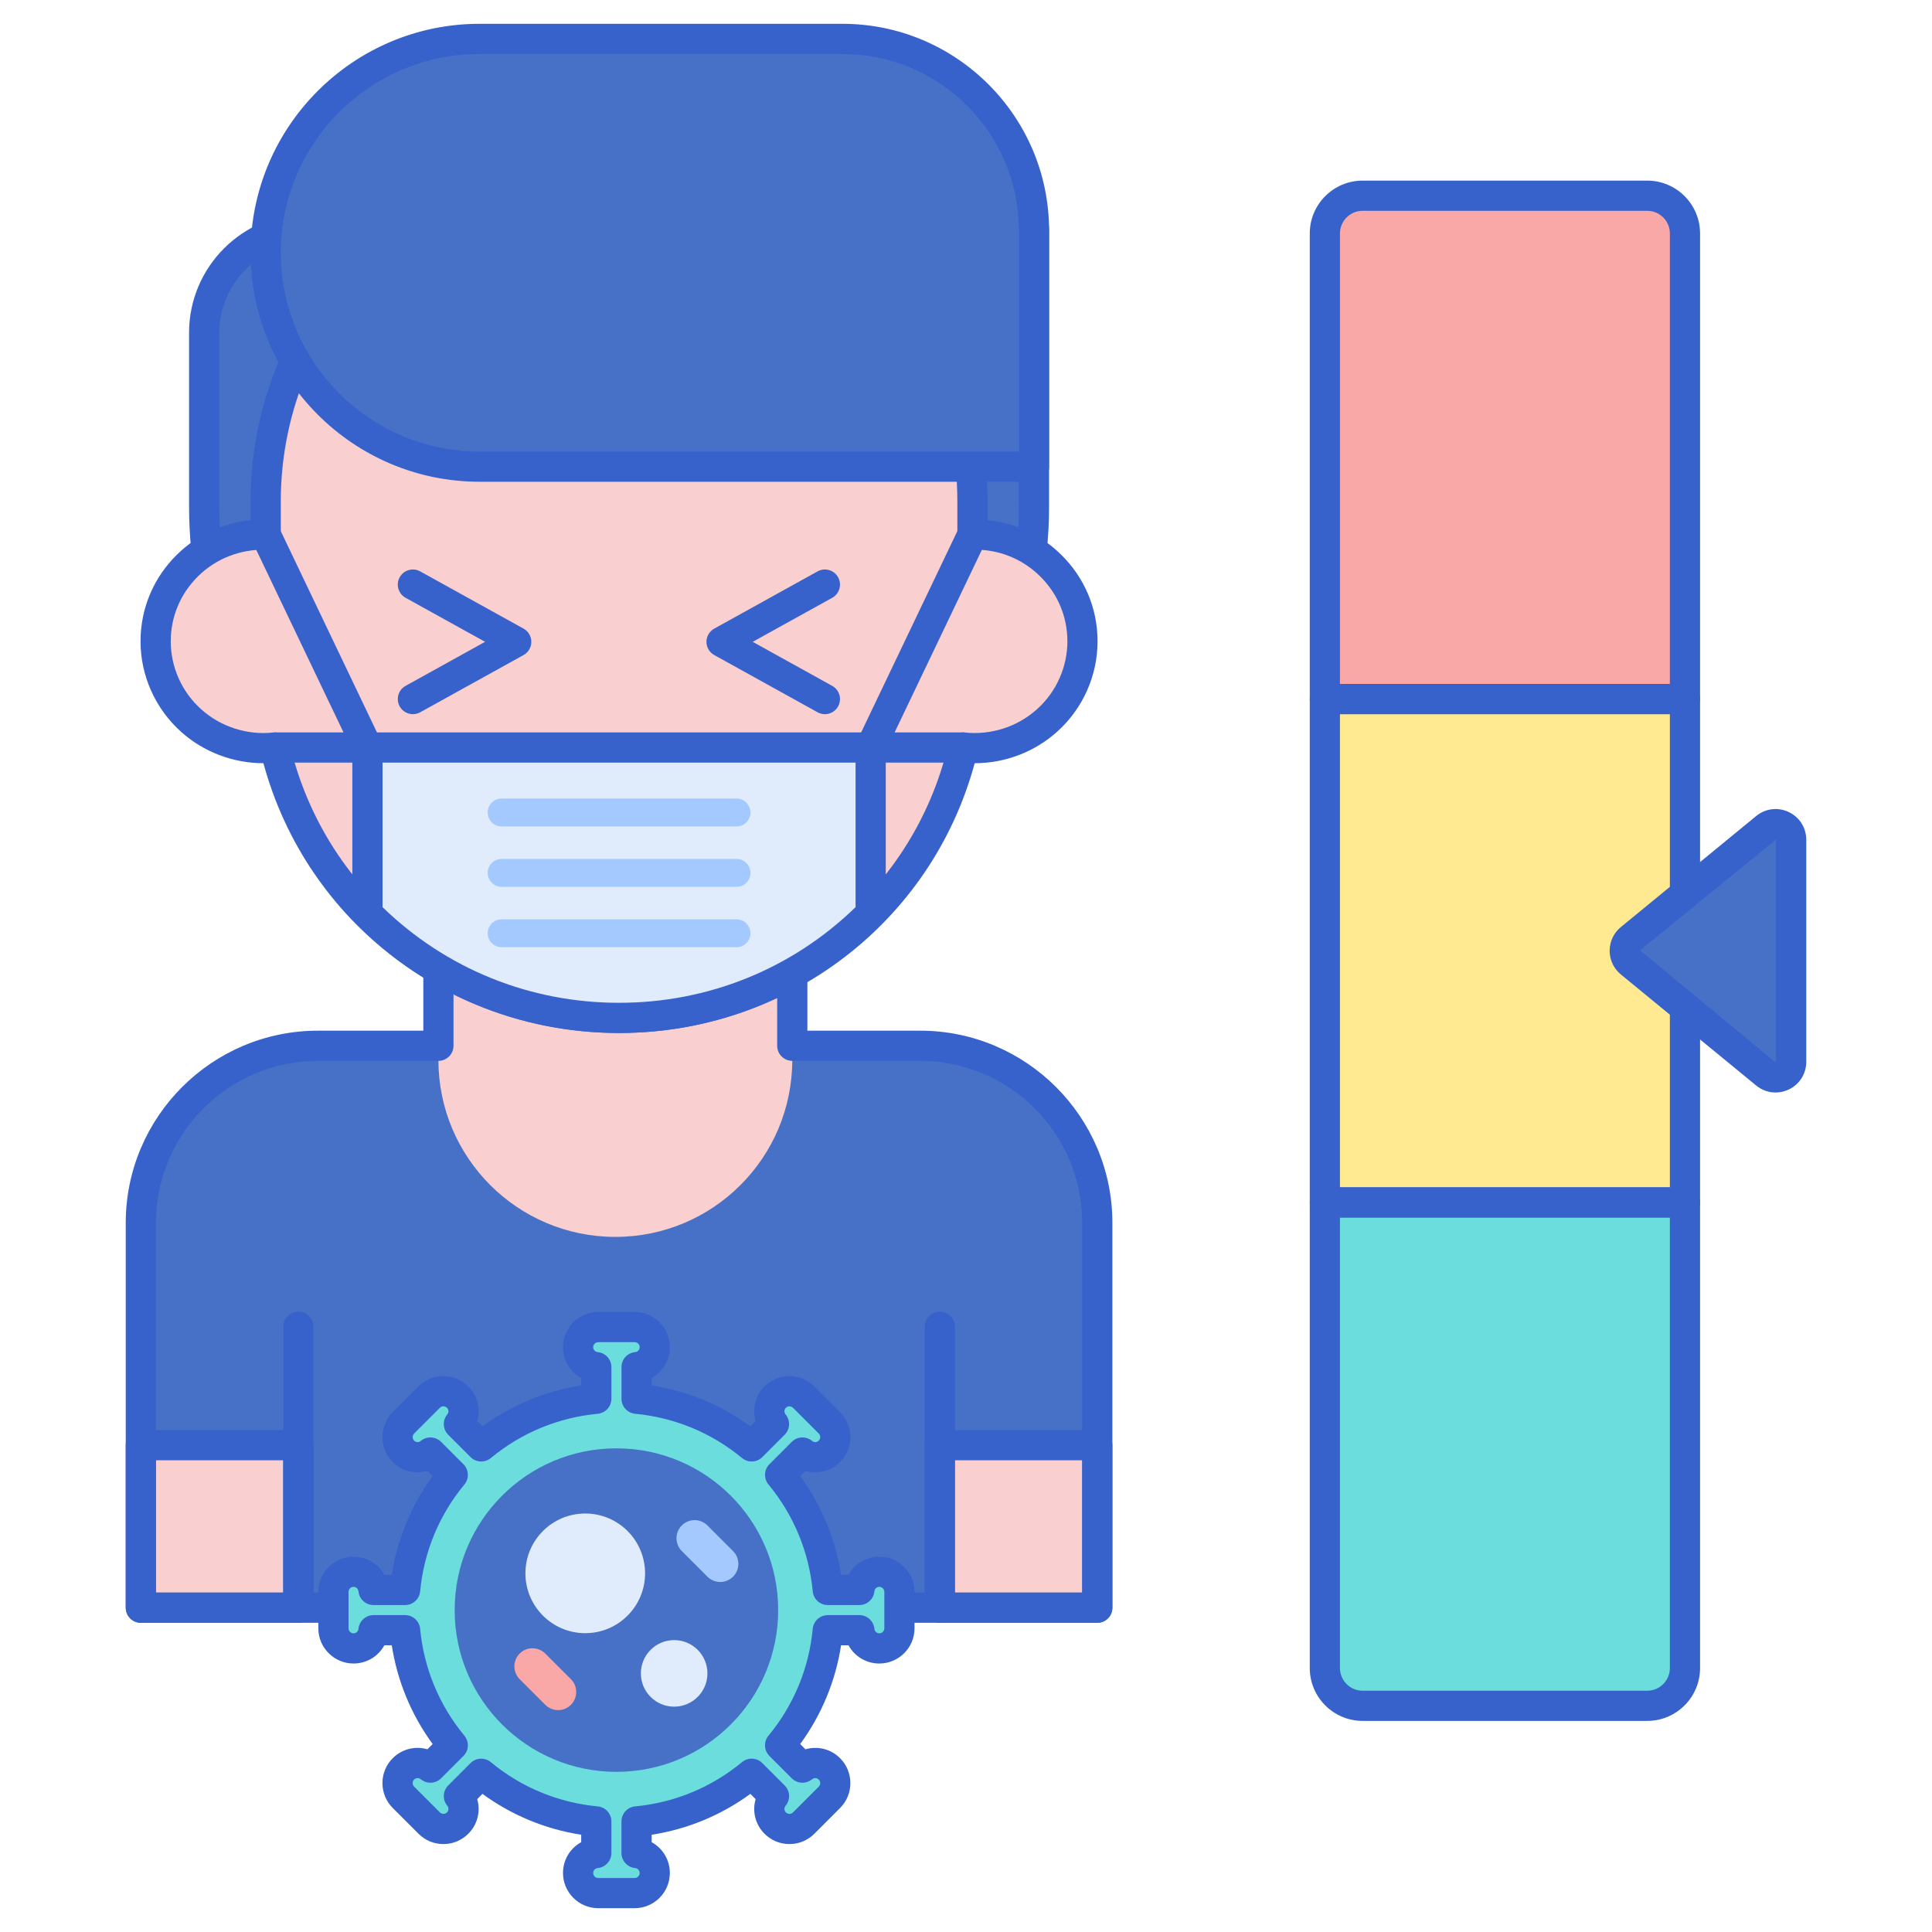 <svg id="Layer_1" enable-background="new 0 0 256 256" height="512" viewBox="0 0 256 256" width="512" xmlns="http://www.w3.org/2000/svg"><g><g><g><g><path d="m121.928 138.57h-79.797c-12.962 0-23.469 10.508-23.469 23.469v29.453h20.868v21.536h85v-21.536h20.868c0-10.996 0-18.411 0-29.453-.001-12.961-10.509-23.469-23.47-23.469z" fill="#4671c6"/></g></g><g><g><path d="m58.091 118.153v22.295.003c0 12.948 10.497 23.445 23.445 23.445 12.942 0 23.445-10.489 23.445-23.448 0-4.51 0-17.633 0-22.295z" fill="#f9cfcf"/></g></g><g><g><path d="m18.662 191.493h20.868v21.536h-20.868z" fill="#f9cfcf"/></g></g><g><g><path d="m124.529 191.493h20.868v21.536h-20.868z" fill="#f9cfcf"/></g></g><g><g><path d="m145.397 215.029h-126.735c-1.104 0-2-.896-2-2v-50.989c0-14.044 11.426-25.47 25.47-25.47h13.96v-18.417c0-1.104.896-2 2-2h46.89c1.104 0 2 .896 2 2v18.417h14.947c14.044 0 25.469 11.426 25.469 25.47v50.989c-.001 1.104-.897 2-2.001 2zm-124.735-4h122.735v-48.989c0-11.838-9.631-21.47-21.469-21.47h-16.947c-1.104 0-2-.896-2-2v-18.417h-42.89v18.417c0 1.104-.896 2-2 2h-15.96c-11.838 0-21.47 9.631-21.47 21.47v48.989z" fill="#3762cc"/></g></g><g><g><path d="m82.029 122.096c-30.364 0-54.978-24.614-54.978-54.978v-23.027c0-7.632 6.187-13.819 13.819-13.819h96.137v36.847c0 30.363-24.614 54.977-54.978 54.977z" fill="#4671c6"/></g></g><g><g><path d="m82.029 124.096c-31.418 0-56.978-25.56-56.978-56.978v-23.027c0-8.723 7.097-15.819 15.819-15.819h96.137c1.104 0 2 .896 2 2v36.847c0 31.417-25.56 56.977-56.978 56.977zm-41.158-91.824c-6.517 0-11.819 5.302-11.819 11.819v23.028c0 29.212 23.766 52.978 52.978 52.978s52.978-23.766 52.978-52.978v-34.847z" fill="#3762cc"/></g></g><g><g><path d="m128.854 70.835v-4.385c0-25.628-20.964-46.403-46.825-46.403-25.861 0-46.825 20.775-46.825 46.403v4.384c-8.131-.165-14.582 6.312-14.582 14.142 0 8.361 7.299 14.974 15.818 14.073 4.832 20.53 23.403 35.826 45.588 35.826 22.187 0 40.756-15.297 45.588-35.826 8.508.9 15.818-5.701 15.818-14.073.002-7.833-6.454-14.306-14.58-14.141z" fill="#f9cfcf"/></g></g><g><g><path d="m82.029 136.875c-22.244 0-41.386-14.615-47.124-35.746-4.026-.003-7.935-1.483-10.936-4.183-3.398-3.058-5.347-7.42-5.347-11.97 0-4.355 1.72-8.439 4.844-11.5 2.66-2.607 6.062-4.188 9.737-4.56v-2.466c0-26.689 21.903-48.403 48.825-48.403s48.825 21.713 48.825 48.403v2.467c3.676.372 7.076 1.953 9.737 4.561 3.124 3.061 4.844 7.145 4.844 11.499 0 4.549-1.948 8.911-5.345 11.968-3.002 2.701-6.912 4.181-10.938 4.185-5.736 21.13-24.878 35.745-47.122 35.745zm-45.586-39.825c.918 0 1.731.631 1.945 1.542 4.751 20.186 22.697 34.284 43.641 34.284s38.89-14.098 43.642-34.284c.231-.98 1.153-1.641 2.157-1.531 3.497.37 6.994-.756 9.587-3.09 2.556-2.299 4.021-5.578 4.021-8.994 0-3.271-1.294-6.34-3.644-8.642-2.374-2.326-5.531-3.582-8.897-3.5-.53.011-1.056-.195-1.44-.571s-.6-.891-.6-1.429v-4.385c0-24.484-20.108-44.403-44.825-44.403-24.716 0-44.825 19.919-44.825 44.403v4.385c0 .538-.216 1.052-.6 1.429-.384.375-.906.579-1.44.571-3.373-.05-6.524 1.175-8.897 3.5-2.35 2.303-3.644 5.372-3.644 8.643 0 3.417 1.466 6.696 4.022 8.996 2.592 2.333 6.092 3.46 9.585 3.088.071-.009.142-.012.212-.012z" fill="#3762cc"/></g></g><g><g><path d="m137.007 61.834h-73.463c-15.652 0-28.34-12.688-28.34-28.34 0-15.652 12.688-28.34 28.34-28.34h48.086c14.016 0 25.377 11.362 25.377 25.377z" fill="#4671c6"/></g></g><g><g><path d="m137.007 63.834h-73.463c-16.729 0-30.339-13.61-30.339-30.34 0-16.729 13.61-30.339 30.339-30.339h48.086c15.096 0 27.377 12.281 27.377 27.377v31.302c0 1.105-.895 2-2 2zm-73.463-56.679c-14.523 0-26.339 11.816-26.339 26.339 0 14.524 11.816 26.34 26.339 26.34h71.463v-29.302c0-12.89-10.487-23.377-23.377-23.377z" fill="#3762cc"/></g></g><g><g><path d="m48.69 101.05h-12.249c-1.104 0-2-.896-2-2s.896-2 2-2h9.076l-12.117-25.353c-.476-.997-.054-2.19.942-2.667.996-.475 2.191-.054 2.667.942l13.485 28.215c.296.62.253 1.348-.113 1.929s-1.004.934-1.691.934z" fill="#3762cc"/></g></g><g><g><path d="m127.616 101.05h-12.249c-.687 0-1.326-.353-1.692-.934s-.409-1.309-.113-1.929l13.485-28.215c.477-.996 1.671-1.417 2.667-.942.997.477 1.418 1.67.942 2.667l-12.116 25.353h9.076c1.104 0 2 .896 2 2s-.896 2-2 2z" fill="#3762cc"/></g></g><g><g><path d="m48.69 121.036c8.488 8.541 20.286 13.84 33.339 13.84s24.85-5.298 33.338-13.838v-21.988h-66.677z" fill="#e0ebfc"/></g></g><g><g><g><path d="m97.588 109.508h-31.117c-1.021 0-1.848-.828-1.848-1.848 0-1.021.828-1.848 1.848-1.848h31.117c1.021 0 1.848.828 1.848 1.848s-.827 1.848-1.848 1.848z" fill="#a4c9ff"/></g></g></g><g><g><g><path d="m97.588 117.509h-31.117c-1.021 0-1.848-.828-1.848-1.848 0-1.021.828-1.848 1.848-1.848h31.117c1.021 0 1.848.828 1.848 1.848 0 1.021-.827 1.848-1.848 1.848z" fill="#a4c9ff"/></g></g></g><g><g><g><path d="m97.588 125.511h-31.117c-1.021 0-1.848-.828-1.848-1.848 0-1.021.828-1.848 1.848-1.848h31.117c1.021 0 1.848.828 1.848 1.848s-.827 1.848-1.848 1.848z" fill="#a4c9ff"/></g></g></g><g><g><path d="m82.029 136.875c-13.165 0-25.509-5.125-34.758-14.43-.373-.375-.582-.882-.582-1.41v-21.985c0-1.104.896-2 2-2h66.677c1.104 0 2 .896 2 2v21.987c0 .528-.209 1.035-.582 1.41-9.247 9.304-21.59 14.428-34.755 14.428zm-31.339-16.674c8.425 8.18 19.521 12.675 31.339 12.675s22.913-4.494 31.338-12.674v-19.152h-62.677z" fill="#3762cc"/></g></g><g><g><g><path d="m116.512 208.265c-1.385 0-2.511 1.06-2.642 2.412h-4.187c-.543-5.766-2.821-11.026-6.314-15.249l2.959-2.959c.491.404 1.085.619 1.687.619.683 0 1.365-.261 1.886-.781 1.042-1.042 1.042-2.731 0-3.773l-1.705-1.705-1.705-1.705c-1.042-1.042-2.731-1.042-3.773 0-.98.979-1.026 2.525-.163 3.573l-2.959 2.959c-4.223-3.492-9.483-5.771-15.249-6.313v-4.188c1.351-.131 2.412-1.256 2.412-2.642 0-1.474-1.194-2.668-2.668-2.668h-4.824c-1.473 0-2.668 1.194-2.668 2.668 0 1.386 1.06 2.511 2.412 2.642v4.188c-5.766.542-11.026 2.821-15.249 6.313l-2.959-2.959c.863-1.048.817-2.594-.163-3.573-1.041-1.042-2.731-1.042-3.773 0l-1.705 1.705s-.001 0-.001.001c0 0 0 0-.001.001l-1.704 1.704c-1.042 1.042-1.042 2.731 0 3.772.521.521 1.204.782 1.886.782.601 0 1.196-.214 1.687-.619l2.959 2.959c-3.492 4.223-5.771 9.483-6.314 15.249h-4.187c-.131-1.352-1.256-2.412-2.642-2.412-1.473 0-2.668 1.194-2.668 2.668v4.823c0 1.473 1.194 2.668 2.668 2.668 1.386 0 2.511-1.06 2.642-2.412h4.187c.543 5.766 2.821 11.026 6.314 15.249l-2.959 2.959c-1.048-.863-2.594-.817-3.574.163-1.042 1.042-1.042 2.731 0 3.773l1.704 1.705s0 0 .001.001c0 0 .001 0 .001.001l1.705 1.705c.521.521 1.204.781 1.886.781s1.365-.261 1.886-.781c.98-.98 1.026-2.525.163-3.573l2.959-2.959c4.223 3.492 9.483 5.771 15.249 6.313v4.187c-1.352.131-2.412 1.256-2.412 2.642 0 1.473 1.194 2.668 2.668 2.668h4.824c1.473 0 2.668-1.194 2.668-2.668 0-1.385-1.06-2.511-2.412-2.642v-4.188c5.766-.542 11.026-2.821 15.249-6.313l2.959 2.959c-.863 1.048-.817 2.594.163 3.573.521.521 1.204.781 1.886.781s1.365-.261 1.886-.781l1.705-1.705 1.705-1.705c1.042-1.042 1.042-2.731 0-3.773-.979-.979-2.525-1.026-3.573-.163l-2.959-2.959c3.492-4.223 5.771-9.483 6.314-15.249h4.187c.131 1.352 1.256 2.412 2.642 2.412 1.473 0 2.668-1.194 2.668-2.668v-4.823c.002-1.475-1.192-2.67-2.665-2.67z" fill="#6bdddd"/></g></g><g><g><circle cx="81.679" cy="213.345" fill="#4671c6" r="21.433"/></g></g><g><g><g><circle cx="77.548" cy="208.475" fill="#e0ebfc" r="7.928"/></g></g><g><g><circle cx="89.328" cy="221.732" fill="#e0ebfc" r="4.41"/></g></g></g><g><g><path d="m97.133 208.919c-.938.938-2.457.938-3.395 0l-3.395-3.395c-.938-.938-.938-2.457 0-3.395.937-.938 2.457-.938 3.395 0l3.395 3.395c.938.937.938 2.457 0 3.395z" fill="#a4c9ff"/></g></g><g><g><path d="m75.65 225.896c-.938.938-2.457.938-3.395 0l-3.395-3.395c-.937-.938-.937-2.457 0-3.395.937-.938 2.457-.938 3.395 0l3.395 3.395c.937.937.937 2.457 0 3.395z" fill="#f9a7a7"/></g></g><g><g><path d="m84.091 252.845h-4.824c-2.574 0-4.667-2.094-4.667-4.667 0-1.753.961-3.286 2.412-4.08v-.984c-4.741-.736-9.206-2.585-13.083-5.417l-.695.695c.464 1.587.061 3.35-1.179 4.589-.882.882-2.054 1.367-3.3 1.367-1.247 0-2.419-.485-3.3-1.367l-3.411-3.411c-.881-.881-1.367-2.053-1.367-3.3s.485-2.419 1.367-3.301c1.24-1.24 3.003-1.644 4.59-1.179l.695-.695c-2.833-3.876-4.681-8.341-5.417-13.083h-.984c-.794 1.451-2.326 2.412-4.08 2.412-2.574 0-4.667-2.094-4.667-4.667v-4.824c0-2.574 2.094-4.668 4.667-4.668 1.753 0 3.286.961 4.08 2.412h.984c.736-4.742 2.584-9.206 5.417-13.083l-.694-.694c-1.612.475-3.4.011-4.591-1.18-.882-.881-1.368-2.053-1.367-3.3 0-1.248.486-2.419 1.368-3.301l1.703-1.704c.009-.009.018-.018.027-.026l1.68-1.68c.881-.882 2.054-1.367 3.3-1.367 1.247 0 2.419.486 3.3 1.367 1.24 1.239 1.644 3.002 1.179 4.589l.695.695c3.877-2.833 8.341-4.681 13.083-5.417v-.984c-1.451-.793-2.412-2.326-2.412-4.079 0-2.574 2.094-4.667 4.667-4.667h4.824c2.574 0 4.668 2.094 4.668 4.667 0 1.753-.961 3.285-2.412 4.079v.985c4.742.736 9.206 2.584 13.083 5.417l.695-.695c-.465-1.587-.061-3.35 1.179-4.59 1.82-1.82 4.781-1.82 6.601 0l3.411 3.411c1.82 1.82 1.819 4.782 0 6.601-1.191 1.191-2.979 1.655-4.59 1.18l-.694.694c2.832 3.876 4.681 8.341 5.417 13.083h.984c.794-1.451 2.326-2.412 4.079-2.412 2.574 0 4.667 2.094 4.667 4.668v4.824c0 2.574-2.094 4.667-4.667 4.667-1.753 0-3.286-.961-4.08-2.412h-.984c-.736 4.741-2.585 9.206-5.417 13.083l.695.695c1.586-.464 3.35-.061 4.589 1.179 1.82 1.82 1.82 4.781 0 6.601l-3.41 3.411c-.883.882-2.055 1.367-3.301 1.367s-2.418-.485-3.3-1.366c-1.24-1.24-1.644-3.003-1.18-4.59l-.695-.695c-3.877 2.833-8.342 4.682-13.083 5.417v.984c1.451.793 2.412 2.326 2.412 4.079.001 2.573-2.093 4.667-4.667 4.667zm-20.328-19.811c.451 0 .903.152 1.274.459 4.044 3.345 8.941 5.373 14.162 5.864 1.027.097 1.813.959 1.813 1.991v4.187c0 1.03-.783 1.892-1.808 1.991-.344.033-.604.313-.604.651 0 .368.299.667.667.667h4.824c.368 0 .668-.299.668-.667 0-.338-.26-.618-.604-.651-1.025-.099-1.808-.96-1.808-1.991v-4.188c0-1.032.785-1.895 1.813-1.991 5.22-.491 10.118-2.519 14.163-5.864.794-.658 1.96-.603 2.689.127l2.959 2.959c.728.729.784 1.891.129 2.686-.22.267-.206.648.033.888.17.17.369.195.472.195.104 0 .302-.025.473-.196l3.41-3.41c.17-.17.195-.369.195-.472 0-.104-.025-.302-.196-.473-.24-.238-.621-.252-.888-.033-.794.655-1.957.598-2.685-.13l-2.959-2.958c-.729-.729-.785-1.894-.127-2.689 3.344-4.044 5.372-8.941 5.864-14.162.097-1.027.959-1.813 1.991-1.813h4.187c1.03 0 1.892.783 1.991 1.808.033.344.313.604.651.604.368 0 .667-.299.667-.667v-4.824c0-.368-.299-.668-.667-.668-.338 0-.618.26-.651.605-.099 1.025-.961 1.807-1.991 1.807h-4.187c-1.032 0-1.895-.785-1.991-1.813-.492-5.221-2.52-10.118-5.864-14.162-.658-.795-.603-1.959.127-2.688l2.959-2.959c.728-.729 1.891-.785 2.686-.129.128.106.272.162.415.162.103 0 .302-.025.473-.196.26-.26.26-.684 0-.944l-3.411-3.411c-.171-.171-.391-.159-.472-.195-.103 0-.302.025-.472.195-.239.239-.253.621-.033.888.655.795.599 1.958-.129 2.686l-2.959 2.959c-.729.729-1.895.785-2.688.126-4.044-3.345-8.942-5.372-14.162-5.863-1.027-.097-1.813-.959-1.813-1.991v-4.188c0-1.03.782-1.892 1.807-1.991.345-.033.605-.313.605-.651 0-.368-.3-.667-.668-.667h-4.824c-.368 0-.667.299-.667.667 0 .338.26.618.604.651 1.025.099 1.808.96 1.808 1.991v4.188c0 1.032-.785 1.895-1.813 1.991-5.22.491-10.118 2.519-14.162 5.863-.794.657-1.959.602-2.688-.126l-2.959-2.959c-.729-.729-.785-1.891-.129-2.686.22-.267.206-.648-.033-.887-.17-.17-.369-.196-.472-.196-.103 0-.302.025-.472.195l-1.705 1.705c-.008.009-.017.018-.026.026l-1.68 1.68c-.171.171-.196.369-.196.472 0 .104.025.302.195.472.17.171.369.196.472.196.141 0 .288-.058.415-.162.795-.656 1.958-.599 2.687.129l2.959 2.959c.729.729.784 1.894.126 2.688-3.345 4.044-5.372 8.941-5.863 14.162-.097 1.027-.959 1.813-1.991 1.813h-4.188c-1.03 0-1.892-.783-1.991-1.808-.033-.344-.313-.604-.651-.604-.368 0-.667.3-.667.668v4.824c0 .368.299.667.667.667.338 0 .618-.26.651-.604.099-1.025.96-1.808 1.991-1.808h4.188c1.032 0 1.895.785 1.991 1.813.491 5.221 2.519 10.118 5.863 14.162.658.795.603 1.959-.127 2.688l-2.959 2.959c-.728.727-1.891.784-2.686.129-.267-.219-.648-.205-.888.033-.17.17-.195.369-.195.472s.025.301.195.471l1.699 1.699c.005.005.01.011.016.016l1.697 1.697c.17.17.369.195.472.195s.302-.025.473-.196c.238-.238.252-.62.033-.887-.655-.795-.599-1.958.129-2.686l2.959-2.959c.386-.386.898-.583 1.412-.583z" fill="#3762cc"/></g></g></g><g><g><path d="m39.529 215.029c-1.104 0-2-.896-2-2v-37.229c0-1.104.896-2 2-2s2 .896 2 2v37.229c0 1.104-.895 2-2 2z" fill="#3762cc"/></g></g><g><g><path d="m124.529 215.029c-1.104 0-2-.896-2-2v-37.229c0-1.104.896-2 2-2s2 .896 2 2v37.229c0 1.104-.895 2-2 2z" fill="#3762cc"/></g></g><g><g><path d="m39.529 215.029h-20.867c-1.104 0-2-.896-2-2v-21.536c0-1.104.896-2 2-2h20.868c1.104 0 2 .896 2 2v21.536c-.001 1.104-.896 2-2.001 2zm-18.867-4h16.868v-17.536h-16.868z" fill="#3762cc"/></g></g><g><g><path d="m145.397 215.029h-20.868c-1.104 0-2-.896-2-2v-21.536c0-1.104.896-2 2-2h20.868c1.104 0 2 .896 2 2v21.536c0 1.104-.896 2-2 2zm-18.868-4h16.868v-17.536h-16.868z" fill="#3762cc"/></g></g><g><g><g><g><path d="m54.712 94.632c-.704 0-1.386-.372-1.751-1.031-.535-.966-.186-2.184.78-2.719l10.535-5.836-10.535-5.835c-.966-.535-1.315-1.752-.78-2.719s1.752-1.315 2.719-.78l13.693 7.585c.636.353 1.031 1.022 1.031 1.75s-.395 1.397-1.031 1.75l-13.693 7.584c-.307.17-.64.251-.968.251z" fill="#3762cc"/></g></g><g><g><path d="m109.301 94.632c-.328 0-.66-.081-.967-.251l-13.694-7.585c-.636-.353-1.031-1.022-1.031-1.75s.395-1.397 1.031-1.75l13.694-7.585c.968-.535 2.184-.186 2.719.78s.186 2.184-.78 2.719l-10.536 5.835 10.536 5.836c.966.535 1.315 1.752.78 2.719-.365.66-1.048 1.032-1.752 1.032z" fill="#3762cc"/></g></g></g></g></g><g><g><path d="m218.268 226.029h-37.716c-2.761 0-5-2.239-5-5v-61.699h47.716v61.698c0 2.762-2.239 5.001-5 5.001z" fill="#6bdddd"/></g></g><g><g><path d="m175.551 92.632h47.716v66.698h-47.716z" fill="#ffea92"/></g></g><g><g><path d="m223.268 92.632h-47.716v-61.699c0-2.761 2.239-5 5-5h37.716c2.761 0 5 2.239 5 5z" fill="#f9a7a7"/></g></g><g><g><path d="m218.268 228.029h-37.716c-3.86 0-7-3.14-7-7v-61.699c0-1.104.896-2 2-2h47.716c1.104 0 2 .896 2 2v61.699c0 3.86-3.141 7-7 7zm-40.717-66.699v59.699c0 1.654 1.346 3 3 3h37.716c1.654 0 3-1.346 3-3v-59.699z" fill="#3762cc"/></g></g><g><g><path d="m223.268 161.33h-47.716c-1.104 0-2-.896-2-2v-66.698c0-1.104.896-2 2-2h47.716c1.104 0 2 .896 2 2v66.698c0 1.105-.896 2-2 2zm-45.717-4h43.716v-62.698h-43.716z" fill="#3762cc"/></g></g><g><g><path d="m223.268 94.632h-47.716c-1.104 0-2-.896-2-2v-61.699c0-3.86 3.14-7 7-7h37.716c3.86 0 7 3.14 7 7v61.699c0 1.104-.896 2-2 2zm-45.717-4h43.716v-59.699c0-1.654-1.346-3-3-3h-37.716c-1.654 0-3 1.346-3 3z" fill="#3762cc"/></g></g><g><g><path d="m237.338 111.268v29.426c0 1.741-2.024 2.698-3.37 1.594l-17.929-14.713c-1.005-.825-1.005-2.363 0-3.188l17.929-14.713c1.346-1.104 3.37-.147 3.37 1.594z" fill="#4671c6"/></g></g><g><g><path d="m235.268 144.762c-.917 0-1.821-.315-2.567-.927l-17.929-14.714c-.944-.774-1.485-1.918-1.485-3.14s.542-2.366 1.485-3.14l17.929-14.712c1.226-1.007 2.878-1.211 4.313-.532 1.434.678 2.325 2.085 2.325 3.672v29.426c0 1.586-.891 2.994-2.325 3.672-.562.264-1.157.395-1.746.395zm.067-33.526-18.027 14.697 17.929 14.809.101-.048v-29.426c0-.023-.003-.032-.003-.032z" fill="#3762cc"/></g></g></g></svg>
